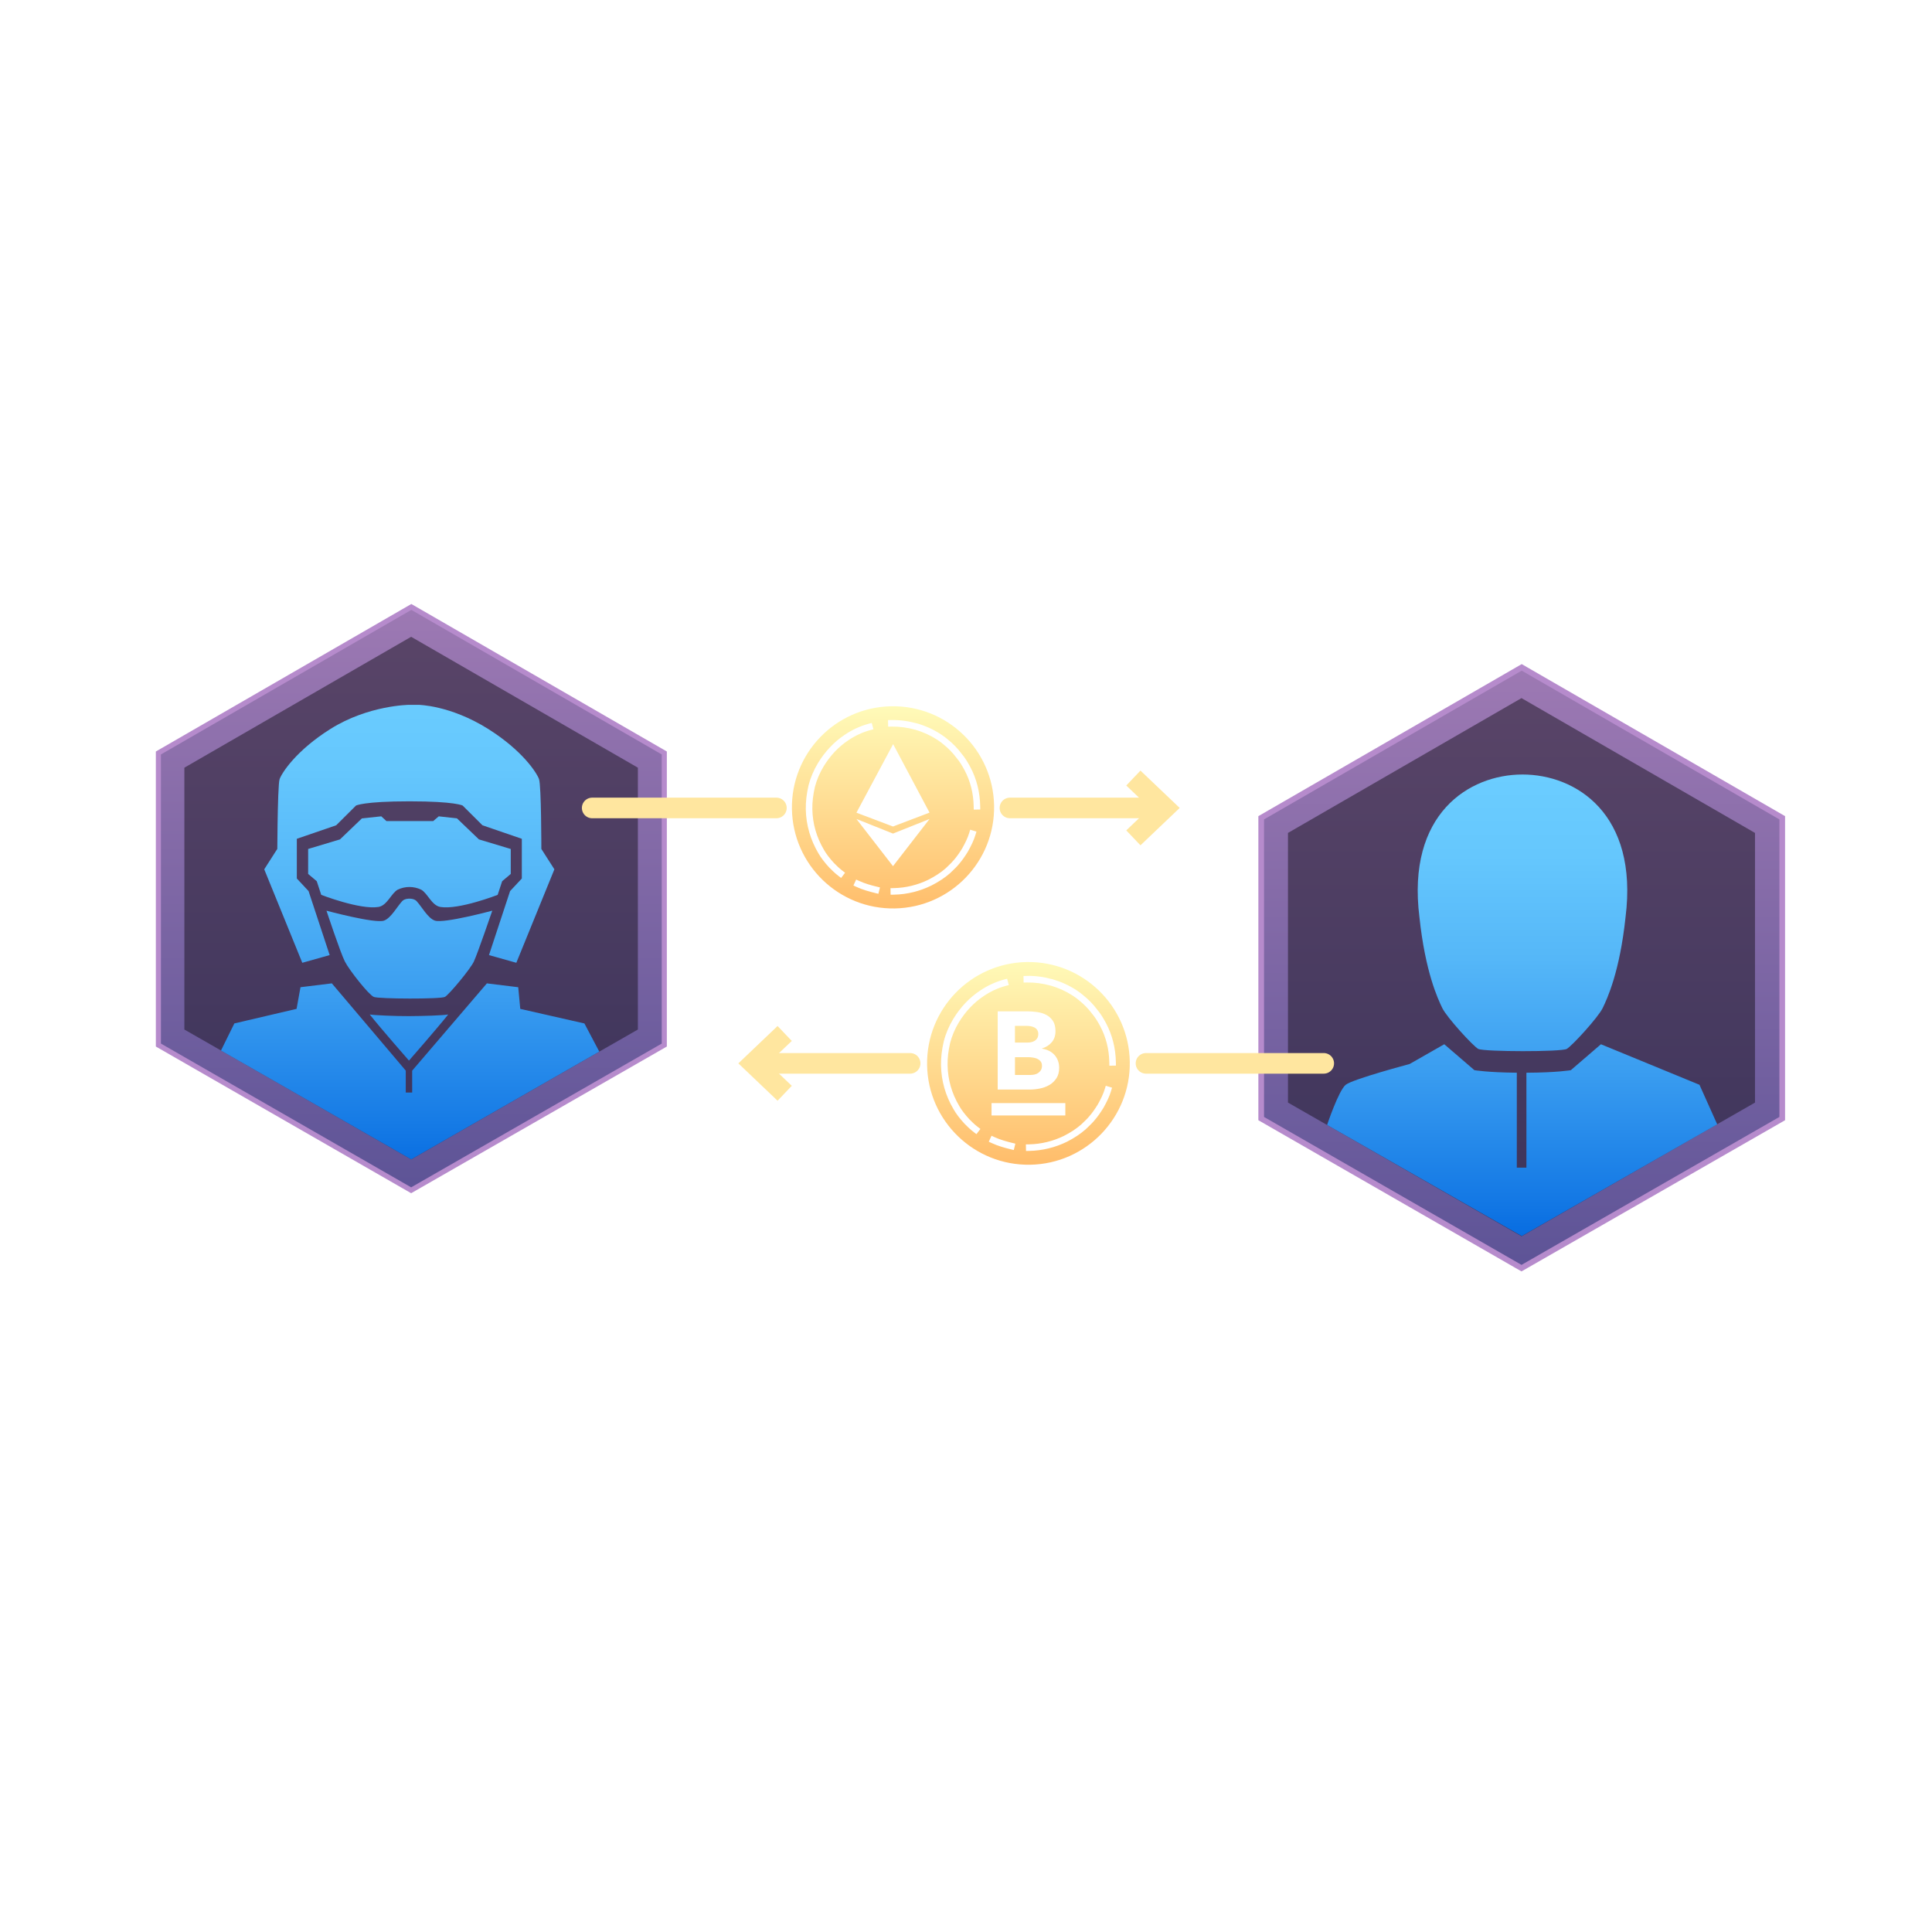 <?xml version="1.0" encoding="UTF-8"?><svg xmlns="http://www.w3.org/2000/svg" xmlns:xlink="http://www.w3.org/1999/xlink" viewBox="0 0 1024 1024"><defs><style>.cls-1{stroke-width:2.7px;}.cls-1,.cls-2,.cls-3,.cls-4{fill:none;stroke-miterlimit:10;}.cls-1,.cls-4{stroke:#b68bcc;}.cls-5{fill:url(#linear-gradient-2);}.cls-6{filter:url(#outer-glow-3);}.cls-7{filter:url(#outer-glow-4);}.cls-2{stroke-linecap:square;stroke-width:10.92px;}.cls-2,.cls-3{stroke:#ffe69f;}.cls-3{stroke-linecap:round;stroke-width:10.92px;}.cls-8{fill:url(#linear-gradient-6);}.cls-9{filter:url(#outer-glow-1);}.cls-10{fill:#18131f;isolation:isolate;opacity:.5;}.cls-4{stroke-width:3px;}.cls-11{fill:url(#linear-gradient-5);}.cls-12{opacity:0;}.cls-13{filter:url(#outer-glow-5);}.cls-14{fill:url(#linear-gradient-7);}.cls-15{filter:url(#luminosity-noclip-2);}.cls-16{mask:url(#mask-1);}.cls-17{mask:url(#mask);}.cls-18{fill:url(#linear-gradient-3);}.cls-19{fill:url(#linear-gradient);}.cls-20{fill:url(#linear-gradient-4);}.cls-21{filter:url(#outer-glow-6);}.cls-22{filter:url(#outer-glow-2);}.cls-23{fill:url(#linear-gradient-8);}.cls-24{filter:url(#luminosity-noclip-3);}</style><filter id="luminosity-noclip-2" x="-26.39" y="229.81" width="490.42" height="490.12" color-interpolation-filters="sRGB" filterUnits="userSpaceOnUse"><feFlood flood-color="#fff" result="bg"/><feBlend in="SourceGraphic" in2="bg"/></filter><linearGradient id="linear-gradient" x1="1313.35" y1="-74.98" x2="1668.9" y2="-74.98" gradientTransform="translate(-1272.3 549.85)" gradientUnits="userSpaceOnUse"><stop offset="0" stop-color="#231f20"/><stop offset="1" stop-color="#fff"/></linearGradient><mask id="mask" x="-26.39" y="229.81" width="490.42" height="490.12" maskUnits="userSpaceOnUse"><g class="cls-15"><rect class="cls-19" x="41.05" y="296.63" width="355.55" height="356.48" transform="translate(-69.09 911.31) rotate(-121.85)"/></g></mask><filter id="outer-glow-1" filterUnits="userSpaceOnUse"><feOffset dx="0" dy="0"/><feGaussianBlur result="blur" stdDeviation="5.4"/><feFlood flood-color="#8c29ff" flood-opacity="1"/><feComposite in2="blur" operator="in"/><feComposite in="SourceGraphic"/></filter><linearGradient id="linear-gradient-2" x1="-305.99" y1="702.13" x2="-305.99" y2="387.99" gradientTransform="translate(524.01 1024.14) scale(1 -1)" gradientUnits="userSpaceOnUse"><stop offset="0" stop-color="#9d79b3"/><stop offset="1" stop-color="#5c5396"/></linearGradient><filter id="outer-glow-2" filterUnits="userSpaceOnUse"><feOffset dx="0" dy="0"/><feGaussianBlur result="blur-2" stdDeviation="3.6"/><feFlood flood-color="#3b6dff" flood-opacity=".75"/><feComposite in2="blur-2" operator="in"/><feComposite in="SourceGraphic"/></filter><linearGradient id="linear-gradient-3" x1="-298.53" y1="536.9" x2="-298.53" y2="273.9" gradientTransform="translate(515.92 899.05) scale(1 -1)" gradientUnits="userSpaceOnUse"><stop offset="0" stop-color="#6bcdff"/><stop offset=".17" stop-color="#65c7fd"/><stop offset=".39" stop-color="#55b7f8"/><stop offset=".63" stop-color="#3a9df0"/><stop offset=".9" stop-color="#1479e5"/><stop offset="1" stop-color="#0469e0"/></linearGradient><filter id="luminosity-noclip-3" x="562.24" y="261.03" width="505.07" height="504.76" color-interpolation-filters="sRGB" filterUnits="userSpaceOnUse"><feFlood flood-color="#fff" result="bg"/><feBlend in="SourceGraphic" in2="bg"/></filter><linearGradient id="linear-gradient-4" x1="684.36" y1="856.05" x2="1050.53" y2="856.05" gradientTransform="translate(-52.67 -342.64)" xlink:href="#linear-gradient"/><mask id="mask-1" x="562.24" y="261.03" width="505.07" height="504.76" maskUnits="userSpaceOnUse"><g class="cls-24"><rect class="cls-20" x="631.69" y="329.85" width="366.17" height="367.13" transform="translate(808.56 1476.43) rotate(-121.85)"/></g></mask><filter id="outer-glow-3" filterUnits="userSpaceOnUse"><feOffset dx="0" dy="0"/><feGaussianBlur result="blur-3" stdDeviation="6"/><feFlood flood-color="#8c29ff" flood-opacity="1"/><feComposite in2="blur-3" operator="in"/><feComposite in="SourceGraphic"/></filter><linearGradient id="linear-gradient-5" x1="806.54" y1="670.09" x2="806.54" y2="346.57" gradientTransform="translate(0 1024.14) scale(1 -1)" xlink:href="#linear-gradient-2"/><filter id="outer-glow-4" filterUnits="userSpaceOnUse"><feOffset dx="0" dy="0"/><feGaussianBlur result="blur-4" stdDeviation="4"/><feFlood flood-color="#3b6dff" flood-opacity=".75"/><feComposite in2="blur-4" operator="in"/><feComposite in="SourceGraphic"/></filter><linearGradient id="linear-gradient-6" x1="814.86" y1="488.28" x2="814.86" y2="238.93" gradientTransform="translate(-8.1 899.05) scale(1 -1)" xlink:href="#linear-gradient-3"/><filter id="outer-glow-5" filterUnits="userSpaceOnUse"><feOffset dx="0" dy="0"/><feGaussianBlur result="blur-5" stdDeviation="4.07"/><feFlood flood-color="#ff4545" flood-opacity=".7"/><feComposite in2="blur-5" operator="in"/><feComposite in="SourceGraphic"/></filter><linearGradient id="linear-gradient-7" x1="555" y1="375.06" x2="555" y2="482.24" gradientTransform="translate(-81.69)" gradientUnits="userSpaceOnUse"><stop offset="0" stop-color="#fffab8"/><stop offset="1" stop-color="#ffbd6b"/></linearGradient><filter id="outer-glow-6" filterUnits="userSpaceOnUse"><feOffset dx="0" dy="0"/><feGaussianBlur result="blur-6" stdDeviation="4.07"/><feFlood flood-color="#ff4545" flood-opacity=".7"/><feComposite in2="blur-6" operator="in"/><feComposite in="SourceGraphic"/></filter><linearGradient id="linear-gradient-8" x1="545.1" y1="721.41" x2="545.1" y2="613.97" gradientTransform="translate(0 -104.82)" gradientUnits="userSpaceOnUse"><stop offset="0" stop-color="#ffbd6b"/><stop offset="1" stop-color="#fffab8"/></linearGradient></defs><g id="Frame"><rect class="cls-12" width="1024" height="1024"/></g><g id="Master"><g id="Cadet"><g class="cls-17"><g class="cls-9"><g id="HexPlate-3"><polygon class="cls-5" points="217.92 630.87 83.95 553.9 83.95 399.09 218.02 321.69 352.09 399.09 352.09 553.9 217.92 630.87"/><polygon class="cls-1" points="217.92 630.87 83.95 553.9 83.95 399.09 218.02 321.69 352.09 399.09 352.09 553.9 217.92 630.87"/></g></g></g><polygon id="HexPlate-4" class="cls-10" points="217.95 614.5 97.72 545.67 97.72 406.89 217.91 337.51 338.09 406.89 338.09 545.67 217.95 614.5"/><g id="Cadet-2" class="cls-22"><path class="cls-18" d="M217.02,424.72c-24.33,0-28.34,2.25-28.34,2.25l-10.5,10.45-20.86,7.16v21.05s6.22,6.66,6.22,6.66l11.19,33.93-14.51,4.08-20.17-49.54,6.91-10.81c0,11.45,0-33.58,1.24-37.01s8.84-15.18,26.86-26.53c20.18-12.72,41.95-12.84,41.95-12.84h4.65s16.98,.12,37.16,12.84c18.02,11.36,25.62,23.1,26.86,26.53,1.24,3.44,1.24,37.01,1.24,37.01l6.91,10.81-20.17,49.54-14.5-4.08,11.19-33.93,6.22-6.66v-21.05s-20.86-7.16-20.86-7.16l-10.5-10.45s-3.84-2.25-28.17-2.25Zm6.23,46.84c3.37,1.83,5.54,8.4,10.21,9.16,9.71,1.59,30.31-6.42,30.31-6.42l2.38-7.24,4.56-3.85v-13.23l-16.87-5.08-11.63-11.14-9.66-1.09-2.94,2.51h-24.8l-2.73-2.51-10.26,1.09-11.63,11.14-16.87,5.07v13.23l4.56,3.85,2.38,7.24s20.6,8,30.31,6.42c4.66-.76,6.84-7.33,10.21-9.16,3.94-1.9,8.52-1.9,12.46,0h0Zm12.57,56.82c2.2-1.24,13.41-14.64,15.34-18.75,1.93-4.11,9.76-26.96,9.76-26.96,0,0-25.54,6.88-30.42,5.28-3.7-1.22-6.98-7.41-9.74-10.38-1.31-1.37-3.83-1.27-3.83-1.27,0,0-2.42-.07-3.73,1.29-2.76,2.97-6.05,9.16-9.74,10.38-4.87,1.6-30.42-5.28-30.42-5.28,0,0,7.38,22.31,9.76,26.96s12.68,17.68,15.34,18.75,35.47,1.22,37.68-.03h0Zm-39.85,9.32c5.61,7.12,20.79,24.44,20.79,24.44,0,0,14.62-16.69,20.79-24.44-2.83,.51-13.29,.84-20.79,.87-7.4,.03-18.23-.45-20.79-.87h0Zm113.77,4.75l-33.99-7.72-1.08-11.48-16.61-2.04-39.6,46.26v11.6h-3.4v-11.62s-39.18-46.25-39.18-46.25l-16.61,2.04-2.08,11.48-32.98,7.72-7.09,14.37,100.82,57.68,99.69-57.12-7.89-14.93Z"/></g></g><g id="User"><g class="cls-16"><g class="cls-6"><g id="HexPlate"><polygon class="cls-11" points="806.43 672.14 668.46 592.87 668.46 433.44 806.54 353.72 944.62 433.44 944.62 592.87 806.43 672.14"/><polygon class="cls-4" points="806.43 672.14 668.46 592.87 668.46 433.44 806.54 353.72 944.62 433.44 944.62 592.87 806.43 672.14"/></g></g></g><polygon id="HexPlate-2" class="cls-10" points="806.47 655.28 682.65 584.39 682.65 441.47 806.42 370.01 930.19 441.47 930.19 584.39 806.47 655.28"/><g id="User-2" class="cls-7"><path class="cls-8" d="M783.52,555.96c-2.74-1.49-16.67-16.71-19.06-21.64s-9.05-19.16-12.13-48.2c-6.87-54.76,26.3-75.62,54.63-75.62s61.49,20.85,54.61,75.62c-3.08,29.04-9.74,43.27-12.13,48.2s-16.33,20.15-19.06,21.64c-2.93,1.6-43.59,1.54-46.85,0Zm117.22,18.99l-52.21-21.47-15.97,13.74s-7.03,1.26-23.53,1.35v50.31h-5.09v-50.32c-15.71-.15-22.48-1.35-22.48-1.35l-15.97-13.74-18.38,10.48s-30.06,7.99-33.83,10.99c-3.78,3-9.89,21.31-9.89,21.31l103.16,58.88,103.61-59.21-9.41-20.98Z"/></g></g><g><g><line class="cls-3" x1="535.29" y1="428.23" x2="613.52" y2="428.23"/><polyline class="cls-2" points="604.66 416.15 617.34 428.23 604.66 440.31"/><line class="cls-3" x1="313.87" y1="428.23" x2="411.51" y2="428.23"/></g><g id="ETH" class="cls-13"><path class="cls-14" d="M526.89,426.98c-.52-29.59-24.92-53.16-54.51-52.64-29.59,.52-53.16,24.92-52.64,54.51,.52,29.59,24.92,53.16,54.51,52.64,29.59-.52,53.16-24.92,52.64-54.51m-77.22-34.64c-5.18,3.41-9.59,8.08-13.13,13.87-1.01,1.67-1.93,3.45-2.71,5.28-.8,1.87-1.44,3.77-1.92,5.62-.97,4.22-1.42,8.07-1.35,11.78,.13,7.61,2.21,14.86,6.16,21.55v.02c1.25,2.16,2.93,4.37,5.28,6.93,1.27,1.3,2.79,2.8,4.53,4.13l1.38,1.05-2.1,2.76-1.38-1.05c-1.92-1.47-3.57-3.09-4.93-4.48l-.04-.04c-2.53-2.76-4.35-5.17-5.73-7.56-2.05-3.48-3.66-7.17-4.77-10.96-1.17-3.99-1.8-8.12-1.87-12.29-.07-4.01,.4-8.14,1.45-12.65v-.04c1.04-4.04,2.77-8.14,5.03-11.86h0c1.84-3.01,3.94-5.79,6.26-8.25,2.42-2.58,5.08-4.83,7.91-6.7,3.85-2.63,8.21-4.64,12.62-5.83l1.68-.45,.9,3.36-1.68,.45c-4.04,1.09-8.04,2.94-11.57,5.35l-.02,.02Zm23.64,45.73l-19.38-7.33,19.45-36.34,19.29,36.3-19.37,7.37Zm19.37-3.99l-19.37,25.01-19.38-25.01,19.38,7.73,19.37-7.73Zm-27.11,39.65l-1.69-.41c-3.07-.75-6.66-1.73-9.97-3.26l-1.58-.73,1.46-3.15,1.58,.73c3.04,1.41,6.43,2.33,9.34,3.04l1.69,.41-.83,3.37Zm51.46-31.28c-.94,3.1-2.3,5.82-4.03,8.93l-.02,.03-.02,.03c-1.67,2.72-3.17,4.81-4.7,6.57-1.11,1.36-2.33,2.52-3.5,3.63-.39,.37-.8,.76-1.19,1.15l-.03,.03-.04,.03c-2.76,2.41-5.98,4.54-9.85,6.51h-.02c-3.02,1.49-6.2,2.65-9.45,3.46-3.41,.85-6.91,1.31-10.4,1.37l-1.74,.03-.06-3.47,1.74-.03c6.29-.11,12.64-1.65,18.37-4.46,3.59-1.83,6.56-3.79,9.09-5.99,.4-.39,.81-.78,1.2-1.15,1.15-1.09,2.24-2.13,3.22-3.33l.04-.05c1.41-1.61,2.79-3.55,4.36-6.1,1.62-2.91,2.87-5.42,3.72-8.22l.51-1.66,3.32,1.01-.51,1.66Zm-.93-13.32l-.03-1.74c-.12-6.89-1.74-13.33-4.81-19.13-1.2-2.22-2.55-4.56-4.31-6.61l-.04-.04-.03-.05c-1.92-2.58-4.19-4.9-6.91-7.09l-.03-.03-.03-.03c-.83-.74-1.68-1.32-2.67-1.99-.19-.13-.39-.27-.6-.41-3.46-2.25-7.31-4-11.44-5.22-4.41-1.2-8.57-1.75-12.72-1.68l-1.74,.03-.06-3.47,1.74-.03c4.49-.08,8.97,.51,13.71,1.8h.03c4.47,1.32,8.64,3.22,12.39,5.66l.04,.03c.21,.14,.41,.28,.6,.41,1.03,.7,2,1.36,2.99,2.23,2.93,2.36,5.37,4.86,7.45,7.65,1.96,2.3,3.47,4.92,4.69,7.18h0c3.33,6.3,5.08,13.27,5.21,20.71l.03,1.74-3.47,.06Z"/></g></g><g><g><line class="cls-3" x1="482.39" y1="563.6" x2="403.08" y2="563.6"/><polyline class="cls-2" points="411.94 575.69 399.26 563.61 411.94 551.53"/><line class="cls-3" x1="701.61" y1="563.6" x2="607.4" y2="563.6"/></g><g id="ETH-2" class="cls-21"><path id="Coin" class="cls-23" d="M546.65,552.35c.68-.16,1.3-.41,1.85-.76,.55-.35,.99-.82,1.32-1.41,.33-.59,.5-1.29,.5-2.11s-.19-1.57-.56-2.14-.85-1.01-1.44-1.32c-.59-.31-1.25-.54-1.99-.67-.74-.14-1.46-.2-2.17-.2h-6.21v8.84h6.62c.7,0,1.4-.08,2.08-.23Zm3.02,8.79c-.74-.31-1.54-.53-2.4-.64-.86-.12-1.66-.18-2.4-.18h-6.91v9.43h8.2c.7,0,1.42-.08,2.14-.23s1.38-.43,1.96-.82,1.06-.9,1.44-1.52c.37-.62,.56-1.39,.56-2.28,0-.98-.24-1.77-.73-2.37-.49-.61-1.1-1.06-1.85-1.38Zm-5.51-51.24c-29.67,.52-53.29,24.99-52.78,54.65,.52,29.66,24.99,53.29,54.65,52.78,29.67-.52,53.29-24.99,52.78-54.65-.52-29.66-24.99-53.29-54.65-52.78Zm.04,7.33c4.5-.08,8.99,.51,13.74,1.81,4.51,1.32,8.69,3.23,12.46,5.68l.64,.44c1.04,.71,2.03,1.38,3.03,2.27,2.89,2.32,5.34,4.84,7.44,7.65,1.96,2.3,3.47,4.93,4.7,7.2,3.34,6.32,5.1,13.3,5.23,20.77l.03,1.74-3.48,.06-.03-1.74c-.12-6.91-1.74-13.37-4.82-19.18-1.2-2.22-2.55-4.56-4.31-6.62l-.07-.09c-1.93-2.59-4.2-4.91-6.93-7.11-.9-.79-1.75-1.37-2.74-2.05l-.62-.42c-3.44-2.24-7.31-4-11.47-5.22-4.39-1.2-8.57-1.75-12.73-1.68l-1.74,.03-.06-3.48,1.74-.03Zm11.82,39.72c1.11,.57,2.07,1.29,2.87,2.17s1.42,1.9,1.85,3.08,.64,2.42,.64,3.75c0,2.19-.47,4.01-1.41,5.48-.94,1.46-2.15,2.65-3.63,3.54-1.48,.9-3.15,1.54-5.01,1.93-1.85,.39-3.7,.59-5.54,.59h-16.99s0-41.47,0-41.47h15.46c1.8,0,3.6,.13,5.42,.38,1.82,.25,3.45,.76,4.89,1.52s2.62,1.83,3.51,3.19c.9,1.37,1.35,3.18,1.35,5.45s-.65,4.29-1.96,5.83c-1.31,1.54-3.04,2.65-5.18,3.31v.12c1.37,.2,2.61,.58,3.72,1.14Zm8.63,27.72v6.55s-39.12,0-39.12,0v-6.55s39.12,0,39.12,0Zm-56.23,1.52c1.26,2.19,2.94,4.41,5.31,6.99,1.24,1.27,2.78,2.79,4.52,4.12l1.39,1.05-2.11,2.77-1.39-1.06c-1.93-1.47-3.58-3.09-4.94-4.49-2.58-2.81-4.41-5.22-5.79-7.63-4.27-7.22-6.51-15.06-6.65-23.3-.07-4.02,.4-8.17,1.45-12.68,1.04-4.09,2.78-8.2,5.05-11.93,3.81-6.25,8.6-11.29,14.22-15,3.84-2.62,8.22-4.65,12.64-5.84l1.68-.45,.9,3.36-1.68,.45c-4.05,1.09-8.06,2.94-11.6,5.36-5.21,3.44-9.64,8.12-13.19,13.92-2.06,3.39-3.7,7.27-4.64,10.94-.97,4.2-1.42,8.07-1.35,11.8,.13,7.63,2.21,14.9,6.18,21.61Zm28.92,23.35l-1.69-.41c-3.08-.75-6.67-1.73-10-3.27l-1.58-.73,1.46-3.16,1.58,.73c3.05,1.41,6.44,2.33,9.36,3.05l1.69,.41-.83,3.38Zm51.58-31.36c-.95,3.11-2.3,5.83-4.04,8.95-1.73,2.81-3.23,4.91-4.78,6.67-1.08,1.33-2.31,2.49-3.49,3.62-.4,.38-.8,.76-1.2,1.15-2.84,2.48-6.06,4.62-9.94,6.59-6.22,3.05-13.11,4.72-19.93,4.84l-1.74,.03-.06-3.48,1.74-.03c6.31-.11,12.68-1.66,18.43-4.48,3.6-1.83,6.59-3.81,9.13-6.03,.34-.34,.75-.73,1.16-1.12,1.16-1.1,2.25-2.13,3.23-3.34,1.45-1.67,2.85-3.62,4.43-6.19,1.59-2.86,2.86-5.39,3.71-8.21l.51-1.67,3.33,1.01-.51,1.67Z"/></g></g></g></svg>